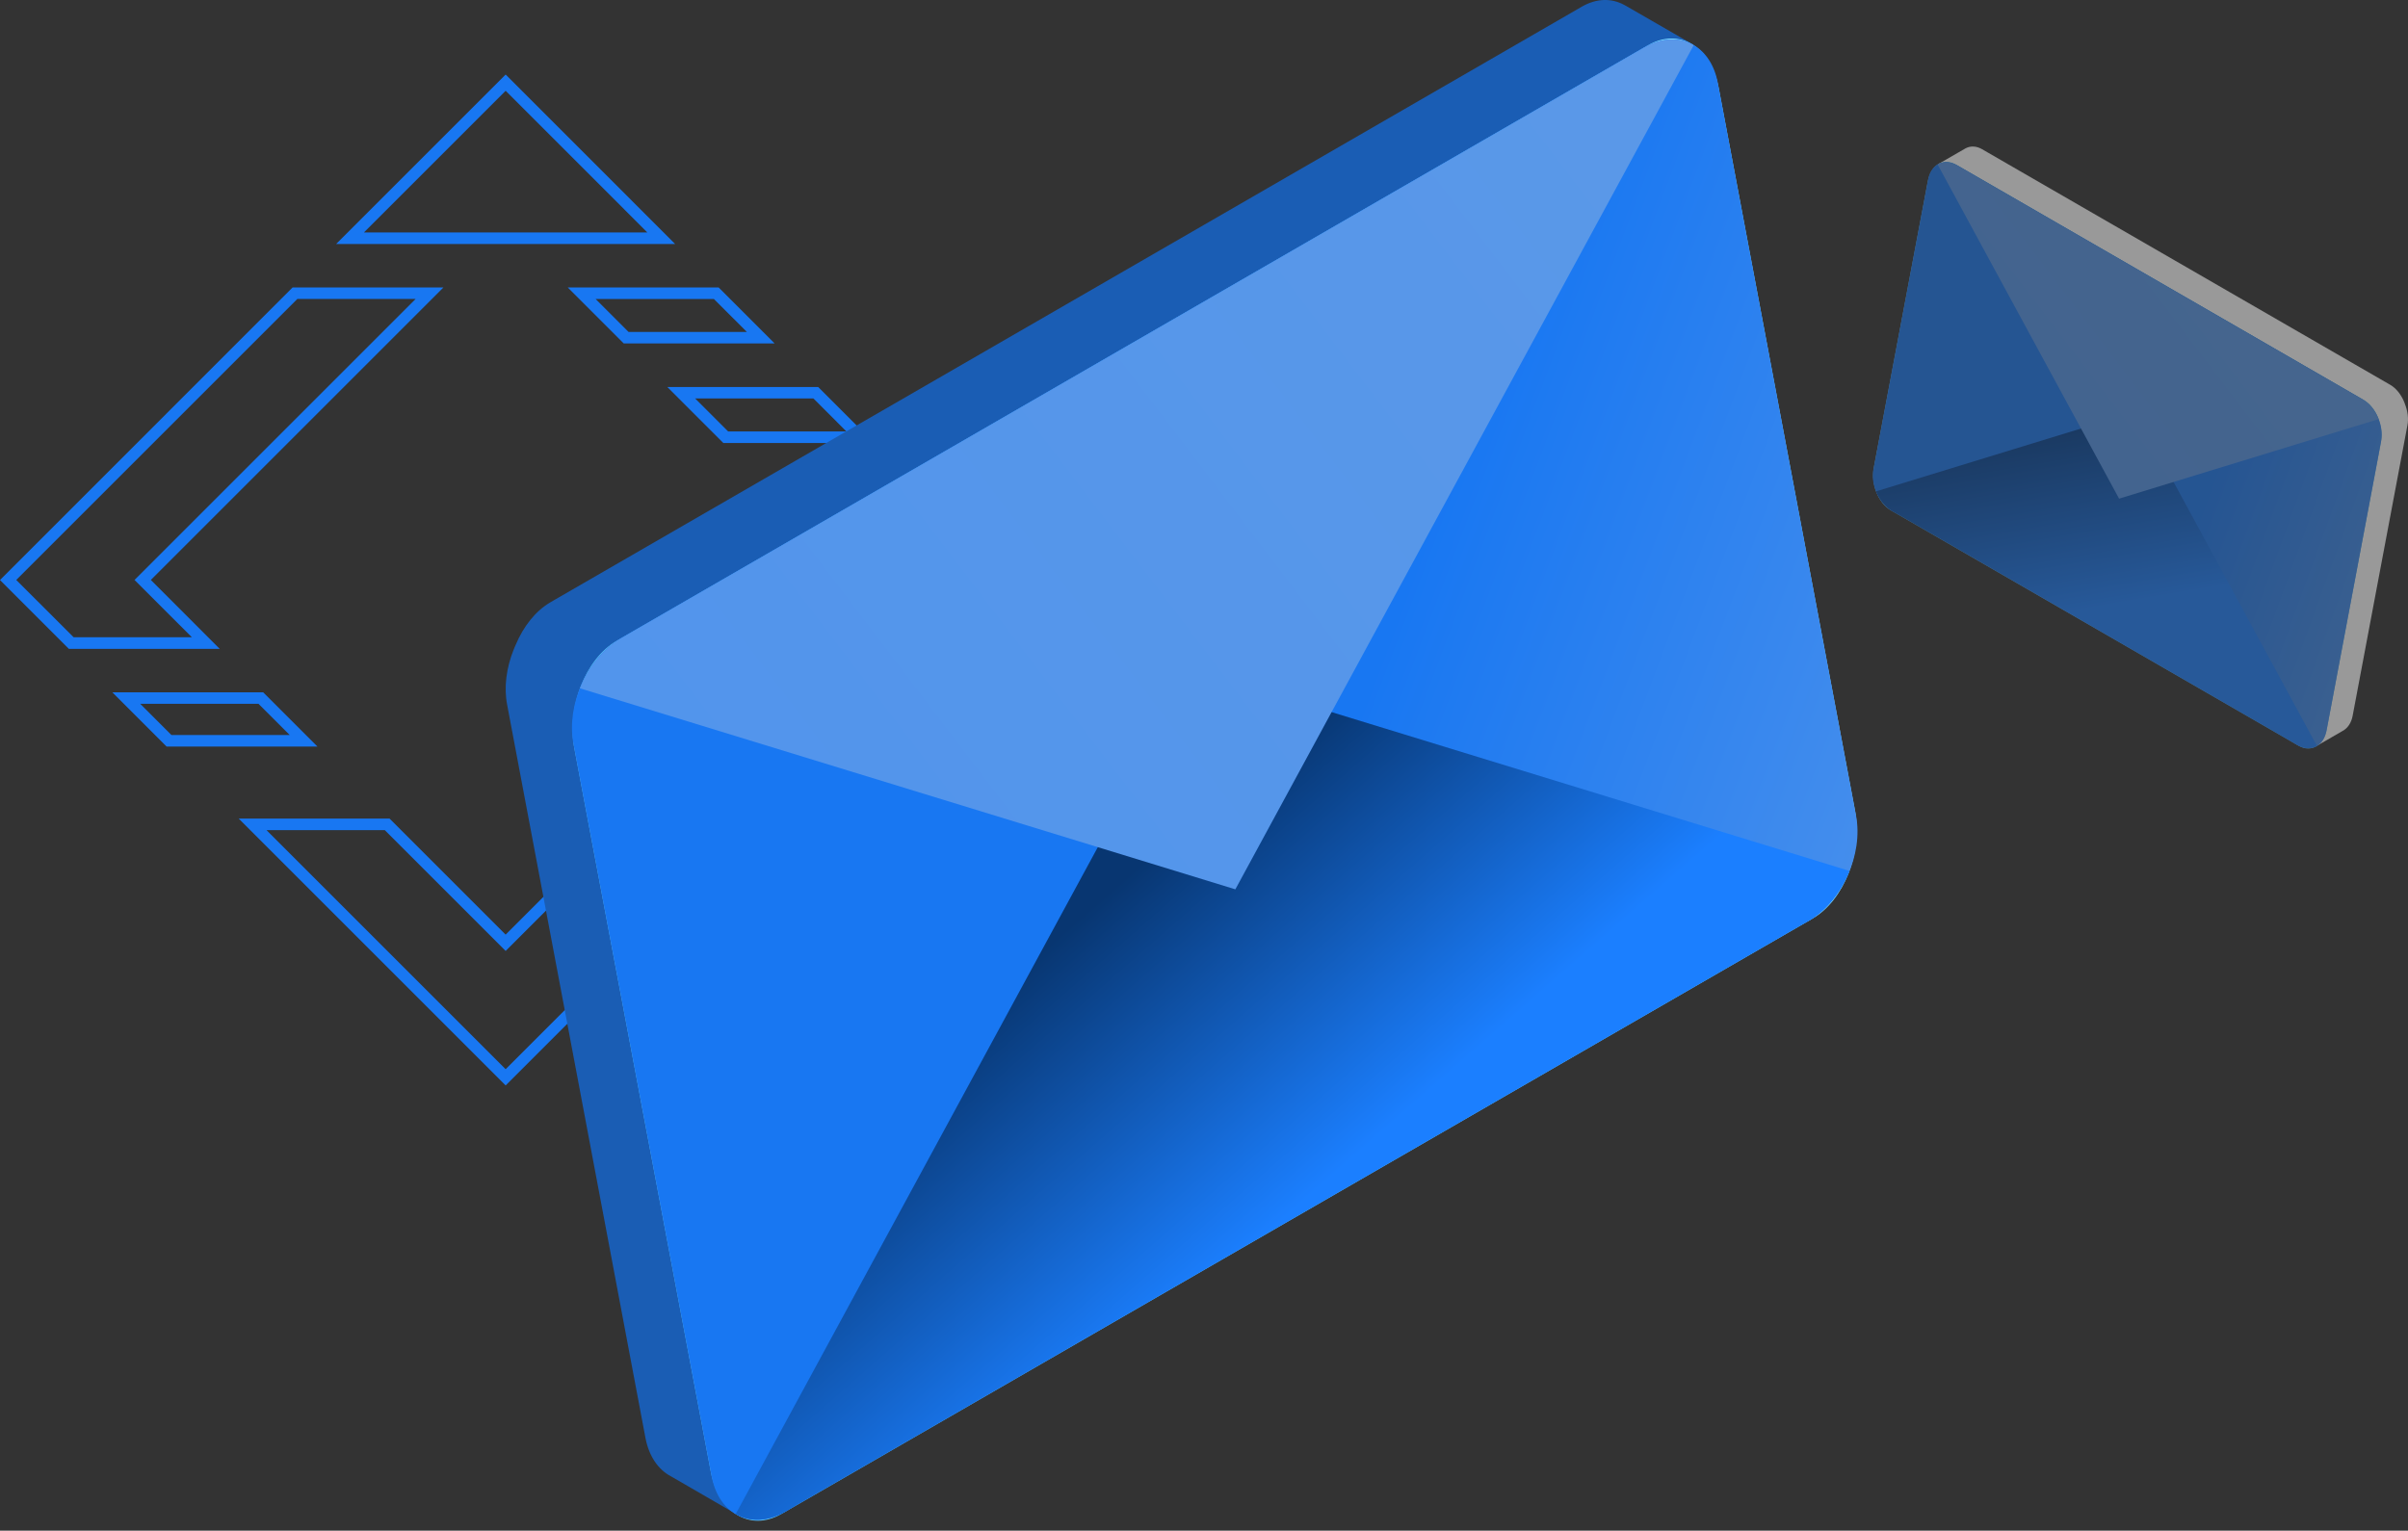 <svg width="184" height="117" fill="none" xmlns="http://www.w3.org/2000/svg"><rect width="100%" height="100%" fill="#333333" stroke="none"/><path d="m61.119 71.199 1.798-1.037L64.71 71.2l-1.799 1.037-1.792-1.037ZM64.944 73.407l1.798-1.036 1.793 1.036-1.799 1.037-1.792-1.037ZM68.769 75.616l1.798-1.037 1.793 1.037-1.799 1.037-1.792-1.037ZM72.6 77.824l1.798-1.037 1.793 1.037-1.799 1.037-1.792-1.037ZM76.425 80.038l1.798-1.037 1.793 1.037-1.799 1.037-1.792-1.037ZM64.54 57.064H53.012l4.147-4.147h11.528l-4.147 4.147Zm-9.402-.884h9.039l2.384-2.384h-9.039l-2.384 2.384Z" fill="#fff"/><path d="M66.8 33.862H55.274L50.99 29.58h11.528l4.282 4.282Zm-11.164-.884h9.038l-2.518-2.52h-9.039l2.52 2.52ZM24.257 57.064H12.729l-4.147-4.147h11.527l4.148 4.147Zm-11.16-.884h9.04l-2.385-2.384h-9.038l2.384 2.384Z" fill="#1877F2"/><path d="M72.008 49.596H60.48l5.26-5.26-7.146-7.147h11.528l7.147 7.147-5.26 5.26Zm-9.401-.885h9.038l4.382-4.381-6.268-6.268h-9.033l6.268 6.268-4.387 4.381Z" fill="#fff"/><path d="M16.788 49.596H5.26L0 44.336 22.359 21.97h11.528L11.527 44.33l5.261 5.266ZM5.63 48.71h9.033L10.28 44.33l21.48-21.48h-9.038L1.242 44.33l4.387 4.381ZM38.637 82.967 18.241 62.571h11.528l8.868 8.868 8.869-8.868h11.527L38.637 82.967Zm-18.27-19.512 18.27 18.27 18.27-18.27H47.87l-9.232 9.232-9.232-9.232h-9.038ZM51.588 18.65H25.686L38.637 5.698 51.588 18.65Zm-23.776-.885h21.65L38.637 6.94 27.812 17.765ZM59.192 26.253H47.664l-4.282-4.282H54.91l4.282 4.282Zm-11.16-.879h9.04l-2.52-2.518h-9.038l2.519 2.518Z" fill="#1877F2"/><g opacity=".5"><path d="M183.761 30.869c-.006-.024-.018-.041-.023-.065l-.018-.046-.018-.047c-.234-.557-.597-1.025-1.048-1.29l-.129-.075-15.47-8.933-15.47-8.933-.129-.076c-.451-.258-.902-.264-1.277-.059-.012.006-.018.012-.029.018l-.03.017-2.044 1.178 1.178.498-4.089 21.661c-.106.557-.012 1.178.222 1.728l.018.047c.006.012.012.03.018.041.234.557.597 1.025 1.048 1.289l30.858 17.825-.287 1.359 1.933-1.12c.012-.005.018-.01.03-.017.375-.199.662-.597.767-1.16l4.182-22.183c.106-.527.024-1.118-.193-1.657Z" fill="#fff"/><path d="m175.66 57.012-31.198-18.019c-.943-.544-1.517-2.009-1.277-3.262l4.124-21.867c.24-1.26 1.195-1.84 2.138-1.295l31.198 18.019c.943.544 1.517 2.009 1.277 3.262l-4.124 21.867c-.24 1.265-1.195 1.84-2.138 1.295Z" fill="url(#a)"/><path d="m180.516 30.517-15.47-8.933-4.85 25.704 15.335 9.653c1.013.586 2.015.111 2.238-1.06l4.182-22.183c.217-1.172-.422-2.595-1.435-3.18Z" fill="url(#b)"/><path d="m149.57 12.646 15.47 8.933-4.815 25.539-15.64-8.054c-1.014-.586-1.658-2.01-1.435-3.181l4.182-22.183c.223-1.166 1.224-1.64 2.238-1.054Z" fill="#1877F2"/><path d="M143.349 37.558c.252.633.691 1.195 1.242 1.512l30.94 17.871c.551.317 1.089.322 1.511.076l-13.865-25.539-19.828 6.08Z" fill="url(#c)"/><path d="M181.752 32.035c-.252-.633-.691-1.195-1.242-1.512l-30.94-17.872c-.551-.316-1.09-.322-1.511-.076l13.865 25.54 19.828-6.08Z" fill="url(#d)"/></g><path d="M39.24 49.678c.024-.053.041-.106.065-.158.017-.036.029-.077.047-.112.017-.04.035-.076.052-.117.592-1.406 1.512-2.589 2.648-3.25l.322-.188 39.083-22.576L120.539.702l.322-.188c1.136-.656 2.279-.662 3.234-.146.029.012.052.03.076.041.023.018.052.03.076.041l5.16 2.976-2.975 1.26 10.321 54.721c.264 1.412.029 2.97-.562 4.37-.018.041-.036.076-.047.117-.018.035-.03.077-.047.112-.592 1.406-1.511 2.595-2.648 3.25L55.501 112.28l.72 3.432-4.885-2.829-.076-.041c-.954-.51-1.67-1.517-1.939-2.929L38.754 53.878c-.264-1.342-.058-2.835.486-4.2Z" fill="#1A5DB4"/><path d="m59.707 115.723 78.809-45.52c2.384-1.376 3.831-5.067 3.228-8.248L131.329 6.724c-.598-3.181-3.017-4.64-5.401-3.263l-78.81 45.52c-2.383 1.376-3.83 5.067-3.227 8.247l10.415 55.232c.598 3.175 3.017 4.64 5.401 3.263Z" fill="url(#e)"/><path d="m47.441 48.793 39.082-22.575L98.772 91.15l-38.743 24.386c-2.56 1.482-5.09.281-5.647-2.677L43.815 56.824c-.556-2.958 1.066-6.554 3.626-8.03Z" fill="#1877F2"/><path d="M125.606 3.642 86.523 26.218 98.696 90.74 138.2 70.39c2.56-1.481 4.182-5.078 3.626-8.036L131.258 6.319c-.562-2.952-3.092-4.153-5.652-2.677Z" fill="url(#f)"/><path d="M141.328 66.571c-.639 1.6-1.746 3.023-3.128 3.82l-78.17 45.145c-1.383.796-2.754.808-3.814.193l35.023-64.522 50.089 15.364Z" fill="url(#g)"/><path d="M44.313 52.612c.639-1.599 1.746-3.022 3.128-3.819l78.165-45.145c1.382-.796 2.753-.808 3.813-.193L94.396 67.977 44.313 52.612Z" fill="url(#h)"/><defs><linearGradient id="a" x1="145.244" y1="24.798" x2="182.31" y2="31.79" gradientUnits="userSpaceOnUse"><stop stop-color="#7BDAFF"/><stop offset="1" stop-color="#59BDEF"/></linearGradient><linearGradient id="b" x1="183.03" y1="47.035" x2="167.394" y2="41.34" gradientUnits="userSpaceOnUse"><stop stop-color="#478FEC"/><stop offset="1" stop-color="#1877F2"/></linearGradient><linearGradient id="c" x1="162.245" y1="46.049" x2="159.79" y2="31.527" gradientUnits="userSpaceOnUse"><stop stop-color="#1B7FFF"/><stop offset="1" stop-color="#003C89"/></linearGradient><linearGradient id="d" x1="175.284" y1="9.347" x2="140.514" y2="35.796" gradientUnits="userSpaceOnUse"><stop stop-color="#5A98E8"/><stop offset="1" stop-color="#5094ED"/></linearGradient><linearGradient id="e" x1="136.538" y1="34.338" x2="42.903" y2="52.001" gradientUnits="userSpaceOnUse"><stop stop-color="#7BDAFF"/><stop offset="1" stop-color="#59BDEF"/></linearGradient><linearGradient id="f" x1="144.571" y1="65.714" x2="105.121" y2="50.891" gradientUnits="userSpaceOnUse"><stop stop-color="#478FEC"/><stop offset="1" stop-color="#1877F2"/></linearGradient><linearGradient id="g" x1="103.948" y1="88.017" x2="85.794" y2="67.282" gradientUnits="userSpaceOnUse"><stop stop-color="#1B7FFF"/><stop offset="1" stop-color="#083671"/></linearGradient><linearGradient id="h" x1="113.081" y1="-4.696" x2="25.249" y2="62.109" gradientUnits="userSpaceOnUse"><stop stop-color="#5A98E8"/><stop offset="1" stop-color="#5094ED"/></linearGradient></defs></svg>